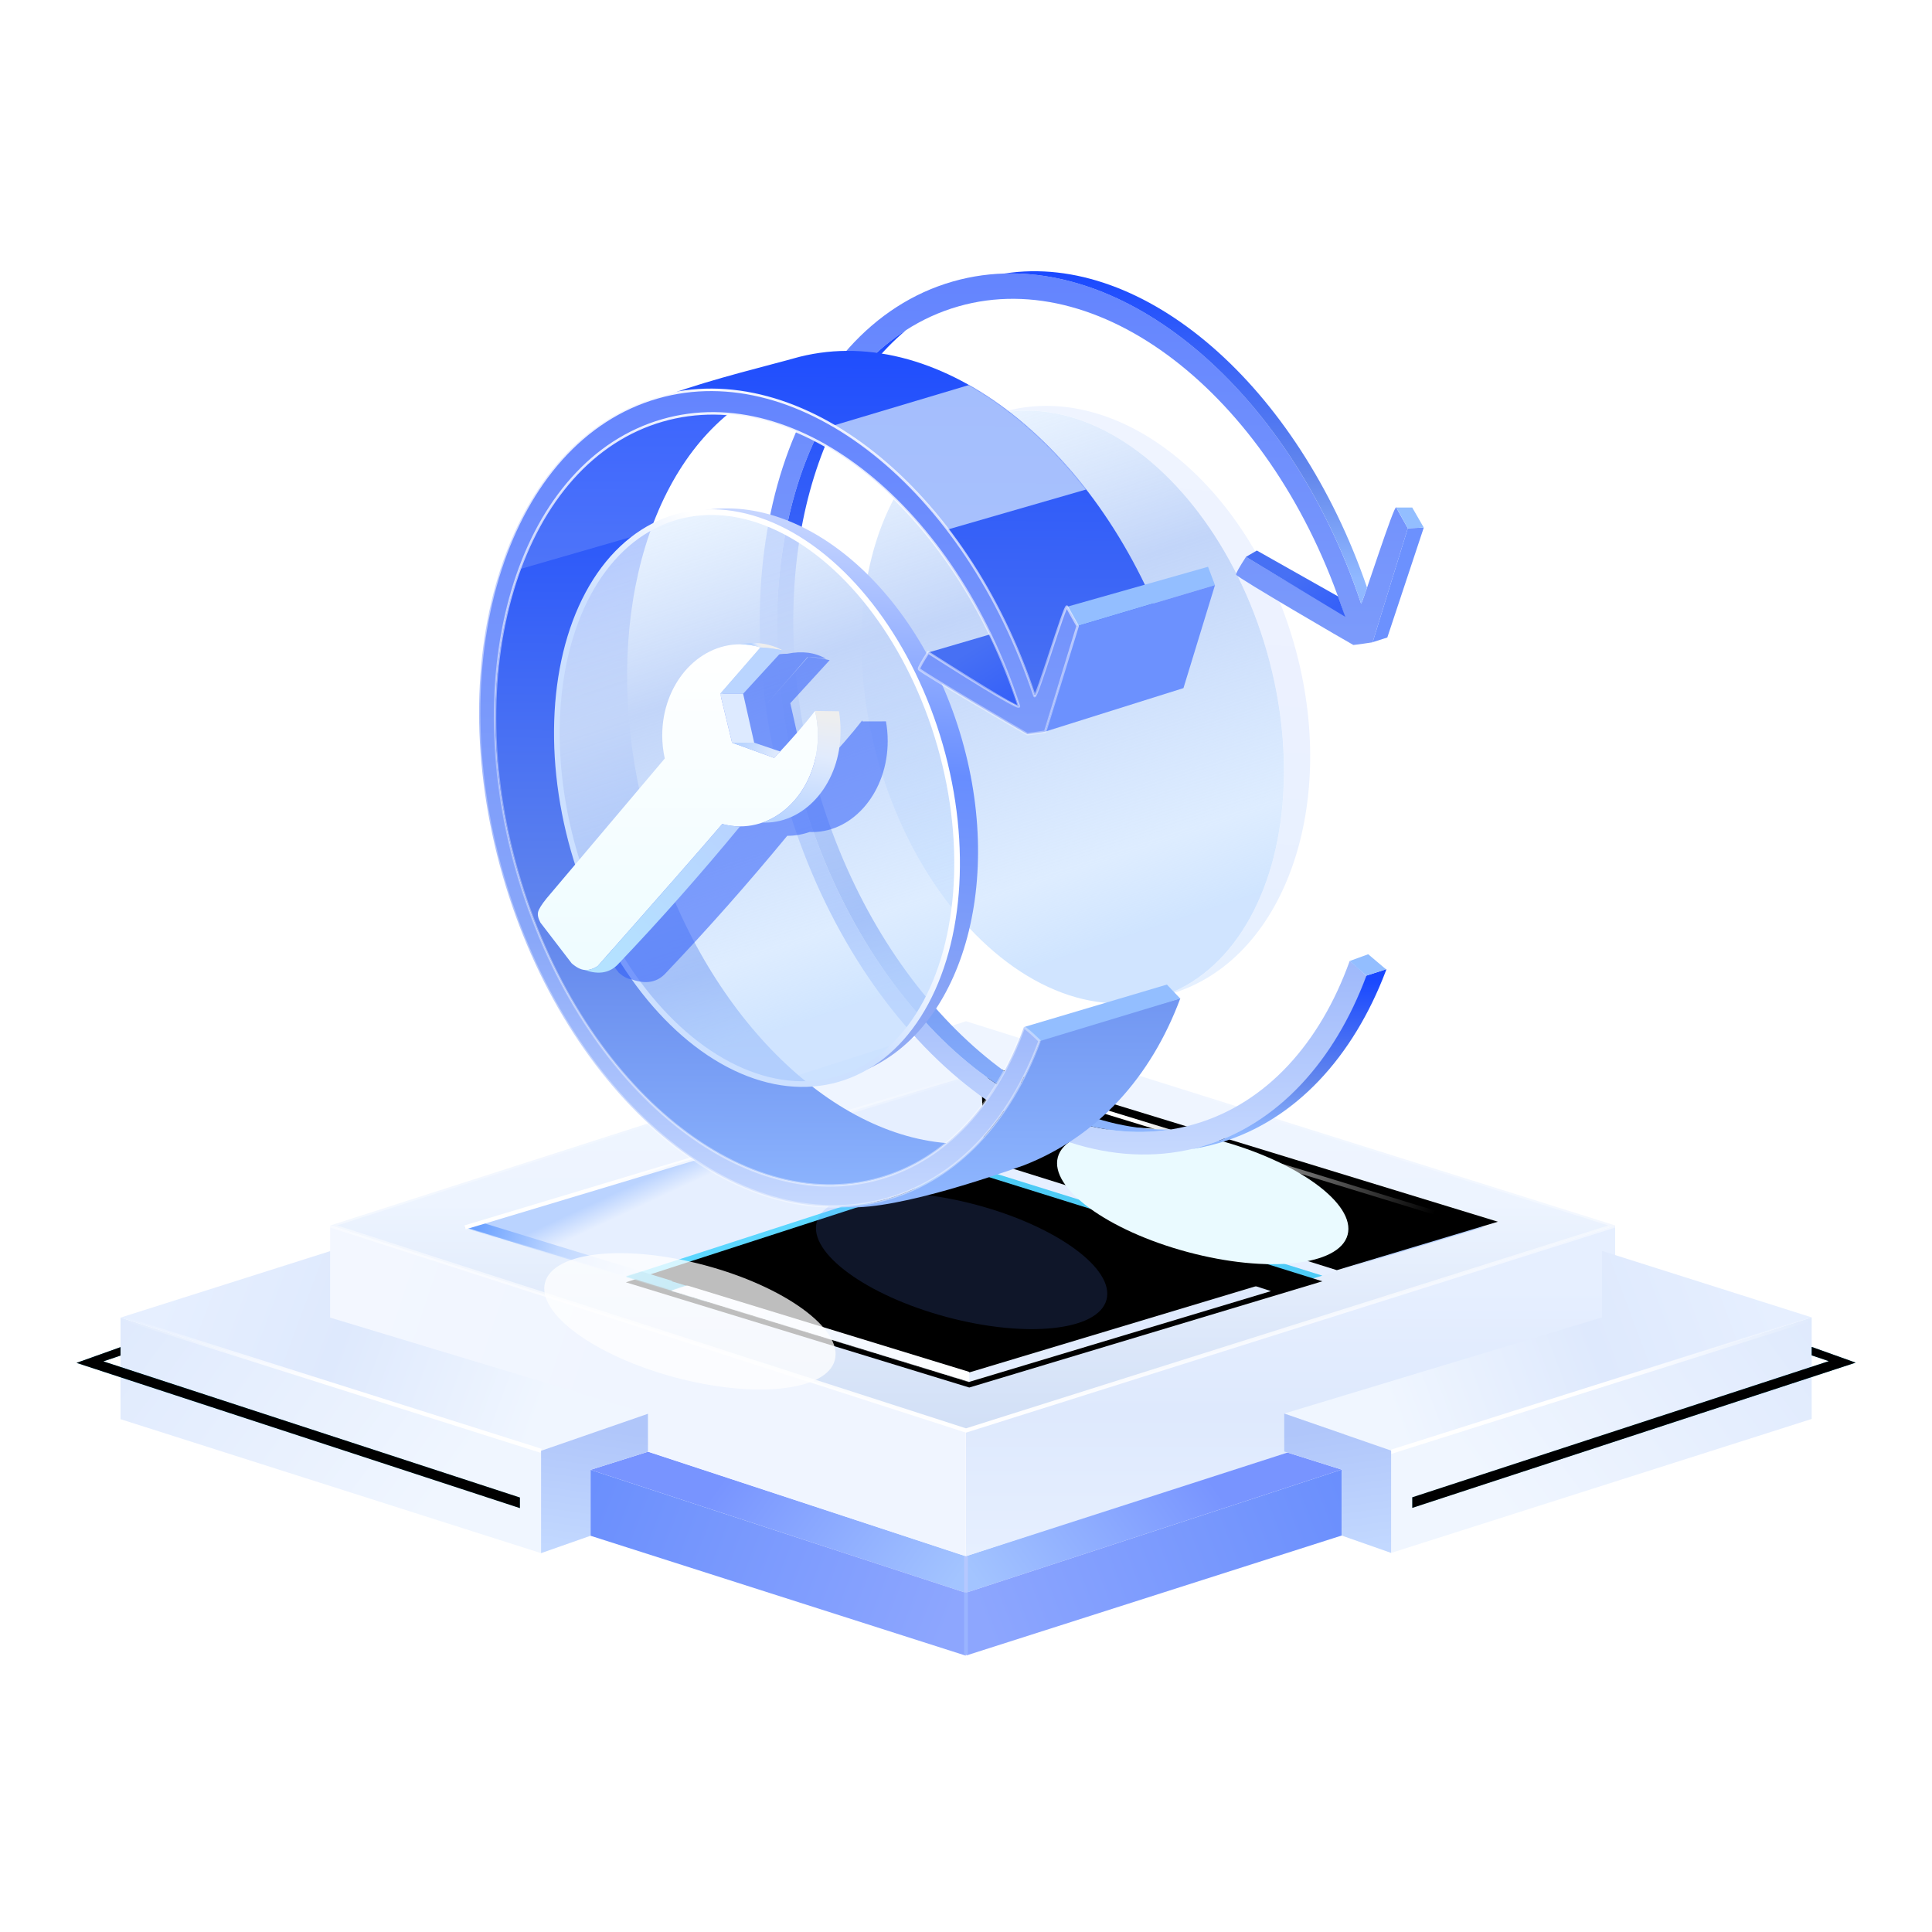 <?xml version="1.0" encoding="UTF-8"?>
<svg width="2048px" height="2048px" viewBox="0 0 2048 2048" version="1.1" xmlns="http://www.w3.org/2000/svg" xmlns:xlink="http://www.w3.org/1999/xlink">
    <title>调试</title>
    <defs>
        <linearGradient x1="106.702%" y1="57.067%" x2="30.611%" y2="36.73%" id="linearGradient-1">
            <stop stop-color="#A3C4FF" offset="0%"></stop>
            <stop stop-color="#7894FF" offset="100%"></stop>
        </linearGradient>
        <linearGradient x1="-10.659%" y1="37.738%" x2="100%" y2="58.968%" id="linearGradient-2">
            <stop stop-color="#698EFD" offset="0%"></stop>
            <stop stop-color="#8DA6FE" offset="100%"></stop>
        </linearGradient>
        <linearGradient x1="-98.445%" y1="-16.254%" x2="83.311%" y2="58.431%" id="linearGradient-3">
            <stop stop-color="#E6EFFF" offset="0%"></stop>
            <stop stop-color="#DEE9FD" offset="45.921%"></stop>
            <stop stop-color="#F0F6FF" offset="100%"></stop>
        </linearGradient>
        <filter x="0.0%" y="0.0%" width="100.0%" height="100.0%" filterUnits="objectBoundingBox" id="filter-4">
            <feGaussianBlur stdDeviation="0" in="SourceGraphic"></feGaussianBlur>
        </filter>
        <linearGradient x1="7.349%" y1="44.376%" x2="100%" y2="53.26%" id="linearGradient-5">
            <stop stop-color="#4ECBF6" offset="0%"></stop>
            <stop stop-color="#88E2FF" offset="100%"></stop>
        </linearGradient>
        <polygon id="path-6" points="46.643 31.787 -1.66986491e-12 48.462 470.025 202.427 470.025 191.201 28.49 46.88 46.643 40.741"></polygon>
        <filter x="-0.7%" y="-2.1%" width="101.5%" height="104.1%" filterUnits="objectBoundingBox" id="filter-7">
            <feGaussianBlur stdDeviation="1.5" in="SourceAlpha" result="shadowBlurInner1"></feGaussianBlur>
            <feOffset dx="0" dy="4" in="shadowBlurInner1" result="shadowOffsetInner1"></feOffset>
            <feComposite in="shadowOffsetInner1" in2="SourceAlpha" operator="arithmetic" k2="-1" k3="1" result="shadowInnerInner1"></feComposite>
            <feColorMatrix values="0 0 0 0 1   0 0 0 0 1   0 0 0 0 1  0 0 0 0.5 0" type="matrix" in="shadowInnerInner1" result="shadowMatrixInner1"></feColorMatrix>
            <feGaussianBlur stdDeviation="1.5" in="SourceAlpha" result="shadowBlurInner2"></feGaussianBlur>
            <feOffset dx="0" dy="-4" in="shadowBlurInner2" result="shadowOffsetInner2"></feOffset>
            <feComposite in="shadowOffsetInner2" in2="SourceAlpha" operator="arithmetic" k2="-1" k3="1" result="shadowInnerInner2"></feComposite>
            <feColorMatrix values="0 0 0 0 0.222   0 0 0 0 0.773   0 0 0 0 0.953  0 0 0 1 0" type="matrix" in="shadowInnerInner2" result="shadowMatrixInner2"></feColorMatrix>
            <feMerge>
                <feMergeNode in="shadowMatrixInner1"></feMergeNode>
                <feMergeNode in="shadowMatrixInner2"></feMergeNode>
            </feMerge>
        </filter>
        <filter x="0.0%" y="0.0%" width="100.0%" height="100.0%" filterUnits="objectBoundingBox" id="filter-8">
            <feGaussianBlur stdDeviation="0" in="SourceGraphic"></feGaussianBlur>
        </filter>
        <polygon id="path-9" points="46.643 31.787 -1.66986491e-12 48.462 470.025 202.427 470.025 191.201 28.49 46.88 46.643 40.741"></polygon>
        <filter x="-0.7%" y="-2.1%" width="101.5%" height="104.1%" filterUnits="objectBoundingBox" id="filter-10">
            <feGaussianBlur stdDeviation="1.5" in="SourceAlpha" result="shadowBlurInner1"></feGaussianBlur>
            <feOffset dx="0" dy="4" in="shadowBlurInner1" result="shadowOffsetInner1"></feOffset>
            <feComposite in="shadowOffsetInner1" in2="SourceAlpha" operator="arithmetic" k2="-1" k3="1" result="shadowInnerInner1"></feComposite>
            <feColorMatrix values="0 0 0 0 1   0 0 0 0 1   0 0 0 0 1  0 0 0 0.5 0" type="matrix" in="shadowInnerInner1" result="shadowMatrixInner1"></feColorMatrix>
            <feGaussianBlur stdDeviation="1.5" in="SourceAlpha" result="shadowBlurInner2"></feGaussianBlur>
            <feOffset dx="0" dy="-4" in="shadowBlurInner2" result="shadowOffsetInner2"></feOffset>
            <feComposite in="shadowOffsetInner2" in2="SourceAlpha" operator="arithmetic" k2="-1" k3="1" result="shadowInnerInner2"></feComposite>
            <feColorMatrix values="0 0 0 0 0.222   0 0 0 0 0.773   0 0 0 0 0.953  0 0 0 1 0" type="matrix" in="shadowInnerInner2" result="shadowMatrixInner2"></feColorMatrix>
            <feMerge>
                <feMergeNode in="shadowMatrixInner1"></feMergeNode>
                <feMergeNode in="shadowMatrixInner2"></feMergeNode>
            </feMerge>
        </filter>
        <linearGradient x1="50%" y1="18.947%" x2="50%" y2="100%" id="linearGradient-11">
            <stop stop-color="#E6EFFF" offset="0%"></stop>
            <stop stop-color="#DEE9FD" offset="45.921%"></stop>
            <stop stop-color="#E6EFFF" offset="100%"></stop>
        </linearGradient>
        <filter x="0.0%" y="0.0%" width="100.0%" height="100.0%" filterUnits="objectBoundingBox" id="filter-12">
            <feGaussianBlur stdDeviation="0" in="SourceGraphic"></feGaussianBlur>
        </filter>
        <linearGradient x1="5.316%" y1="42.835%" x2="83.311%" y2="53.852%" id="linearGradient-13">
            <stop stop-color="#E6EFFF" offset="0%"></stop>
            <stop stop-color="#DEE9FD" offset="45.921%"></stop>
            <stop stop-color="#F0F6FF" offset="100%"></stop>
        </linearGradient>
        <filter x="0.0%" y="0.0%" width="100.0%" height="100.0%" filterUnits="objectBoundingBox" id="filter-14">
            <feGaussianBlur stdDeviation="0" in="SourceGraphic"></feGaussianBlur>
        </filter>
        <linearGradient x1="-10.304%" y1="39.829%" x2="50%" y2="55.013%" id="linearGradient-15">
            <stop stop-color="#FFFFFF" stop-opacity="0" offset="0%"></stop>
            <stop stop-color="#FFFFFF" offset="100%"></stop>
        </linearGradient>
        <filter x="-0.8%" y="-3.6%" width="101.6%" height="107.2%" filterUnits="objectBoundingBox" id="filter-16">
            <feGaussianBlur stdDeviation="1" in="SourceGraphic"></feGaussianBlur>
        </filter>
        <linearGradient x1="59.726%" y1="10.816%" x2="50%" y2="100%" id="linearGradient-17">
            <stop stop-color="#B0C6FA" offset="0%"></stop>
            <stop stop-color="#C2D8FF" offset="100%"></stop>
        </linearGradient>
        <filter x="0.0%" y="0.0%" width="100.0%" height="100.0%" filterUnits="objectBoundingBox" id="filter-18">
            <feGaussianBlur stdDeviation="0" in="SourceGraphic"></feGaussianBlur>
        </filter>
        <linearGradient x1="0%" y1="40.812%" x2="100%" y2="58.353%" id="linearGradient-19">
            <stop stop-color="#F3F7FF" offset="0%"></stop>
            <stop stop-color="#F0F5FF" offset="45.921%"></stop>
            <stop stop-color="#F0F5FF" offset="100%"></stop>
        </linearGradient>
        <filter x="0.0%" y="0.0%" width="100.0%" height="100.0%" filterUnits="objectBoundingBox" id="filter-20">
            <feGaussianBlur stdDeviation="0" in="SourceGraphic"></feGaussianBlur>
        </filter>
        <filter x="0.0%" y="0.0%" width="100.0%" height="100.0%" filterUnits="objectBoundingBox" id="filter-21">
            <feGaussianBlur stdDeviation="0" in="SourceGraphic"></feGaussianBlur>
        </filter>
        <filter x="-0.8%" y="-3.6%" width="101.6%" height="107.2%" filterUnits="objectBoundingBox" id="filter-22">
            <feGaussianBlur stdDeviation="1" in="SourceGraphic"></feGaussianBlur>
        </filter>
        <filter x="0.0%" y="0.0%" width="100.0%" height="100.0%" filterUnits="objectBoundingBox" id="filter-23">
            <feGaussianBlur stdDeviation="0" in="SourceGraphic"></feGaussianBlur>
        </filter>
        <linearGradient x1="50%" y1="18.947%" x2="50%" y2="100%" id="linearGradient-24">
            <stop stop-color="#EFF5FF" offset="0%"></stop>
            <stop stop-color="#EDF4FF" offset="31.724%"></stop>
            <stop stop-color="#D1DFF6" offset="100%"></stop>
        </linearGradient>
        <filter x="0.0%" y="0.0%" width="100.0%" height="100.0%" filterUnits="objectBoundingBox" id="filter-25">
            <feGaussianBlur stdDeviation="0" in="SourceGraphic"></feGaussianBlur>
        </filter>
        <linearGradient x1="50%" y1="14.547%" x2="50%" y2="100%" id="linearGradient-26">
            <stop stop-color="#FFFFFF" stop-opacity="0" offset="0%"></stop>
            <stop stop-color="#FFFFFF" offset="100%"></stop>
        </linearGradient>
        <filter x="-0.7%" y="-1.2%" width="101.5%" height="102.4%" filterUnits="objectBoundingBox" id="filter-27">
            <feGaussianBlur stdDeviation="1" in="SourceGraphic"></feGaussianBlur>
        </filter>
        <linearGradient x1="50.003%" y1="104.967%" x2="50%" y2="0%" id="linearGradient-28">
            <stop stop-color="#FFFFFF" stop-opacity="0" offset="0%"></stop>
            <stop stop-color="#FFFFFF" offset="100%"></stop>
        </linearGradient>
        <filter x="-468.0%" y="-2.3%" width="1036.0%" height="104.5%" filterUnits="objectBoundingBox" id="filter-29">
            <feGaussianBlur stdDeviation="1" in="SourceGraphic"></feGaussianBlur>
        </filter>
        <filter x="-450.0%" y="-7.0%" width="1000.0%" height="113.7%" filterUnits="objectBoundingBox" id="filter-30">
            <feGaussianBlur stdDeviation="1" in="SourceGraphic"></feGaussianBlur>
        </filter>
        <filter x="-450.0%" y="-3.5%" width="1000.0%" height="107.5%" filterUnits="objectBoundingBox" id="filter-31">
            <feGaussianBlur stdDeviation="1" in="SourceGraphic"></feGaussianBlur>
        </filter>
        <linearGradient x1="50%" y1="18.947%" x2="50%" y2="100%" id="linearGradient-32">
            <stop stop-color="#F0F5FF" offset="0%"></stop>
            <stop stop-color="#DEE9FD" offset="45.921%"></stop>
            <stop stop-color="#E6EFFF" offset="100%"></stop>
        </linearGradient>
        <filter x="0.0%" y="0.0%" width="100.0%" height="100.0%" filterUnits="objectBoundingBox" id="filter-33">
            <feGaussianBlur stdDeviation="0" in="SourceGraphic"></feGaussianBlur>
        </filter>
        <linearGradient x1="51.903%" y1="48.079%" x2="40.972%" y2="56.347%" id="linearGradient-34">
            <stop stop-color="#BAD3FF" offset="0%"></stop>
            <stop stop-color="#E6EFFF" offset="100%"></stop>
        </linearGradient>
        <polygon id="path-35" points="942.636 50.671 1490.697 218.521 1320 269.874 946.209 152.763"></polygon>
        <filter x="0.0%" y="0.0%" width="100.0%" height="100.0%" filterUnits="objectBoundingBox" id="filter-36">
            <feGaussianBlur stdDeviation="0" in="SourceGraphic"></feGaussianBlur>
        </filter>
        <filter x="-1.7%" y="-4.3%" width="103.5%" height="108.7%" filterUnits="objectBoundingBox" id="filter-37">
            <feGaussianBlur stdDeviation="1.5" in="SourceAlpha" result="shadowBlurInner1"></feGaussianBlur>
            <feOffset dx="16" dy="-6" in="shadowBlurInner1" result="shadowOffsetInner1"></feOffset>
            <feComposite in="shadowOffsetInner1" in2="SourceAlpha" operator="arithmetic" k2="-1" k3="1" result="shadowInnerInner1"></feComposite>
            <feColorMatrix values="0 0 0 0 0.942   0 0 0 0 0.968   0 0 0 0 1  0 0 0 0.323 0" type="matrix" in="shadowInnerInner1"></feColorMatrix>
        </filter>
        <linearGradient x1="94.635%" y1="55.209%" x2="31.037%" y2="48.251%" id="linearGradient-38">
            <stop stop-color="#FFFFFF" stop-opacity="0" offset="0%"></stop>
            <stop stop-color="#FFFFFF" offset="100%"></stop>
        </linearGradient>
        <filter x="-0.7%" y="-3.0%" width="101.3%" height="106.1%" filterUnits="objectBoundingBox" id="filter-39">
            <feGaussianBlur stdDeviation="1" in="SourceGraphic"></feGaussianBlur>
        </filter>
        <linearGradient x1="37.992%" y1="48.565%" x2="44.305%" y2="53.948%" id="linearGradient-40">
            <stop stop-color="#BAD3FF" offset="0%"></stop>
            <stop stop-color="#E6EFFF" offset="100%"></stop>
        </linearGradient>
        <polygon id="path-41" points="0.235 160.758 534.73 -2.30582777e-12 535.913 95 170.675 212.978"></polygon>
        <linearGradient x1="9.177%" y1="44.478%" x2="101.948%" y2="54.651%" id="linearGradient-43">
            <stop stop-color="#4689FF" offset="0%"></stop>
            <stop stop-color="#C1D8FF" offset="44.188%"></stop>
            <stop stop-color="#FFFFFF" offset="100%"></stop>
        </linearGradient>
        <filter x="-0.9%" y="-2.8%" width="101.8%" height="105.6%" filterUnits="objectBoundingBox" id="filter-44">
            <feGaussianBlur stdDeviation="1" in="SourceGraphic"></feGaussianBlur>
        </filter>
        <linearGradient x1="94.635%" y1="55.023%" x2="31.037%" y2="48.313%" id="linearGradient-45">
            <stop stop-color="#FFFFFF" stop-opacity="0" offset="0%"></stop>
            <stop stop-color="#FFFFFF" offset="100%"></stop>
        </linearGradient>
        <filter x="-0.7%" y="-3.2%" width="101.4%" height="106.3%" filterUnits="objectBoundingBox" id="filter-46">
            <feGaussianBlur stdDeviation="1" in="SourceGraphic"></feGaussianBlur>
        </filter>
        <linearGradient x1="71.553%" y1="45.372%" x2="50%" y2="54.832%" id="linearGradient-47">
            <stop stop-color="#4ECBF6" offset="0%"></stop>
            <stop stop-color="#5CD7FF" offset="100%"></stop>
        </linearGradient>
        <polygon id="path-48" points="364.73 -8.1023017e-14 739.005 116.917 364.73 229.516 0.699 117.985"></polygon>
        <filter x="-0.6%" y="-2.0%" width="101.2%" height="103.9%" filterUnits="objectBoundingBox" id="filter-50">
            <feGaussianBlur stdDeviation="1.5" in="SourceAlpha" result="shadowBlurInner1"></feGaussianBlur>
            <feOffset dx="0" dy="6" in="shadowBlurInner1" result="shadowOffsetInner1"></feOffset>
            <feComposite in="shadowOffsetInner1" in2="SourceAlpha" operator="arithmetic" k2="-1" k3="1" result="shadowInnerInner1"></feComposite>
            <feColorMatrix values="0 0 0 0 0.118   0 0 0 0 0.642   0 0 0 0 0.83  0 0 0 0.875 0" type="matrix" in="shadowInnerInner1"></feColorMatrix>
        </filter>
        <linearGradient x1="9.177%" y1="44.478%" x2="101.948%" y2="54.651%" id="linearGradient-51">
            <stop stop-color="#4689FF" offset="0%"></stop>
            <stop stop-color="#4FCCF7" offset="44.188%"></stop>
            <stop stop-color="#27ABD9" offset="100%"></stop>
        </linearGradient>
        <filter x="-0.9%" y="-2.8%" width="101.8%" height="105.6%" filterUnits="objectBoundingBox" id="filter-52">
            <feGaussianBlur stdDeviation="1" in="SourceGraphic"></feGaussianBlur>
        </filter>
        <linearGradient x1="50%" y1="18.947%" x2="50%" y2="100%" id="linearGradient-53">
            <stop stop-color="#E6EFFF" offset="0%"></stop>
            <stop stop-color="#DEE9FD" offset="45.921%"></stop>
            <stop stop-color="#E6EFFF" offset="100%"></stop>
        </linearGradient>
        <polygon id="path-54" points="315.751 -8.62949707e-13 635.527 103.313 315.751 199.516 8.05383907e-13 102.777"></polygon>
        <filter x="-1.1%" y="-3.5%" width="102.2%" height="107.0%" filterUnits="objectBoundingBox" id="filter-56">
            <feGaussianBlur stdDeviation="2" in="SourceAlpha" result="shadowBlurInner1"></feGaussianBlur>
            <feOffset dx="0" dy="-10" in="shadowBlurInner1" result="shadowOffsetInner1"></feOffset>
            <feComposite in="shadowOffsetInner1" in2="SourceAlpha" operator="arithmetic" k2="-1" k3="1" result="shadowInnerInner1"></feComposite>
            <feColorMatrix values="0 0 0 0 0.74   0 0 0 0 0.832   0 0 0 0 1  0 0 0 1 0" type="matrix" in="shadowInnerInner1"></feColorMatrix>
        </filter>
        <linearGradient x1="9.177%" y1="44.478%" x2="101.948%" y2="54.651%" id="linearGradient-57">
            <stop stop-color="#EFF5FF" offset="0%"></stop>
            <stop stop-color="#EDF4FF" offset="31.724%"></stop>
            <stop stop-color="#FFFFFF" offset="100%"></stop>
        </linearGradient>
        <filter x="-0.9%" y="-2.8%" width="101.8%" height="105.6%" filterUnits="objectBoundingBox" id="filter-58">
            <feGaussianBlur stdDeviation="1" in="SourceGraphic"></feGaussianBlur>
        </filter>
        <filter x="-47.2%" y="-122.0%" width="194.3%" height="343.9%" filterUnits="objectBoundingBox" id="filter-59">
            <feGaussianBlur stdDeviation="50" in="SourceGraphic"></feGaussianBlur>
        </filter>
        <filter x="-47.2%" y="-122.0%" width="194.3%" height="343.9%" filterUnits="objectBoundingBox" id="filter-60">
            <feGaussianBlur stdDeviation="50" in="SourceGraphic"></feGaussianBlur>
        </filter>
        <filter x="-47.2%" y="-122.0%" width="194.3%" height="343.9%" filterUnits="objectBoundingBox" id="filter-61">
            <feGaussianBlur stdDeviation="50" in="SourceGraphic"></feGaussianBlur>
        </filter>
        <linearGradient x1="54.84%" y1="-12.37%" x2="50%" y2="100%" id="linearGradient-62">
            <stop stop-color="#F1F6FF" offset="0%"></stop>
            <stop stop-color="#ECF1FF" offset="53.682%"></stop>
            <stop stop-color="#E5F0FF" offset="100%"></stop>
        </linearGradient>
        <linearGradient x1="34.314%" y1="0%" x2="36.53%" y2="88.937%" id="linearGradient-63">
            <stop stop-color="#E3F0FF" stop-opacity="0.744" offset="0%"></stop>
            <stop stop-color="#C2D5F9" offset="34.256%"></stop>
            <stop stop-color="#C9E1FF" stop-opacity="0.617" offset="85.108%"></stop>
            <stop stop-color="#C2DDFF" stop-opacity="0.776" offset="100%"></stop>
        </linearGradient>
        <linearGradient x1="51.789%" y1="-2.719%" x2="51.401%" y2="100%" id="linearGradient-64">
            <stop stop-color="#1948FF" offset="0%"></stop>
            <stop stop-color="#6488EC" offset="66.486%"></stop>
            <stop stop-color="#90B8FF" offset="100%"></stop>
        </linearGradient>
        <path d="M177.636,7.421 C200.446,0.88 223.808,-1.235 247.245,0.674 C148.933,81.287 111.196,259.307 163.699,442.406 C217.567,630.267 349.16,763.252 478.46,773.782 C457.628,790.869 434.067,803.58 408.068,811.035 C259.419,853.66 87.331,708.318 23.699,486.406 C-39.934,264.494 28.986,50.045 177.636,7.421 Z" id="path-65"></path>
        <filter x="-33.8%" y="-63.2%" width="167.5%" height="226.3%" filterUnits="objectBoundingBox" id="filter-67">
            <feGaussianBlur stdDeviation="44" in="SourceGraphic"></feGaussianBlur>
        </filter>
        <linearGradient x1="51.851%" y1="-1.957%" x2="52.218%" y2="100%" id="linearGradient-68">
            <stop stop-color="#6081FF" offset="0%"></stop>
            <stop stop-color="#8AA8F9" offset="66.486%"></stop>
            <stop stop-color="#CEDFFF" offset="100%"></stop>
        </linearGradient>
        <linearGradient x1="55.234%" y1="5.109%" x2="54.099%" y2="92.576%" id="linearGradient-69">
            <stop stop-color="#1948FF" offset="0%"></stop>
            <stop stop-color="#6488EC" offset="66.486%"></stop>
            <stop stop-color="#90B8FF" offset="100%"></stop>
        </linearGradient>
        <linearGradient x1="55.234%" y1="5.564%" x2="54.099%" y2="92.145%" id="linearGradient-70">
            <stop stop-color="#1948FF" offset="0%"></stop>
            <stop stop-color="#6488EC" offset="66.486%"></stop>
            <stop stop-color="#90B8FF" offset="100%"></stop>
        </linearGradient>
        <linearGradient x1="51.26%" y1="-2.719%" x2="50.987%" y2="100%" id="linearGradient-71">
            <stop stop-color="#1948FF" offset="0%"></stop>
            <stop stop-color="#6488EC" offset="66.486%"></stop>
            <stop stop-color="#90B8FF" offset="100%"></stop>
        </linearGradient>
        <linearGradient x1="52.046%" y1="-2.719%" x2="51.603%" y2="100%" id="linearGradient-72">
            <stop stop-color="#1948FF" offset="0%"></stop>
            <stop stop-color="#6488EC" offset="66.486%"></stop>
            <stop stop-color="#90B8FF" offset="100%"></stop>
        </linearGradient>
        <path d="M540.735,686.257 L540.617,686.583 C509.756,769.448 453.288,832.779 374.803,863.389 C339.683,875.767 226.418,915.136 177.88,906.86 C195.473,906.492 212.952,903.918 230.14,898.99 C304.882,877.558 360.712,815.445 391.66,731.085 C395.398,728.633 445.089,713.691 540.735,686.257 Z M130.319,8.133 C280.259,-34.862 451.471,96.696 527.836,306.401 C494.19,319.09 437.065,345.052 385.891,365.028 C314.953,152.267 148.491,14.067 8.74855743e-12,45.852 C45.173,29.602 107.84,14.578 130.319,8.133 Z" id="path-73"></path>
        <filter x="-33.8%" y="-63.2%" width="167.5%" height="226.3%" filterUnits="objectBoundingBox" id="filter-75">
            <feGaussianBlur stdDeviation="44" in="SourceGraphic"></feGaussianBlur>
        </filter>
        <linearGradient x1="54.624%" y1="-12.37%" x2="50%" y2="100%" id="linearGradient-76">
            <stop stop-color="#F1F6FF" offset="0%"></stop>
            <stop stop-color="#678DFF" offset="53.682%"></stop>
            <stop stop-color="#96AEF2" offset="100%"></stop>
        </linearGradient>
        <linearGradient x1="35.015%" y1="0%" x2="37.132%" y2="88.937%" id="linearGradient-77">
            <stop stop-color="#E3F0FF" stop-opacity="0.744" offset="0%"></stop>
            <stop stop-color="#C2D5F9" offset="34.256%"></stop>
            <stop stop-color="#C9E1FF" stop-opacity="0.617" offset="85.108%"></stop>
            <stop stop-color="#C2DDFF" stop-opacity="0.776" offset="100%"></stop>
        </linearGradient>
        <linearGradient x1="37.706%" y1="46.121%" x2="68.763%" y2="31.988%" id="linearGradient-78">
            <stop stop-color="#CCE0FF" offset="0%"></stop>
            <stop stop-color="#FFFFFF" offset="100%"></stop>
        </linearGradient>
        <filter x="-22.4%" y="-20.6%" width="144.9%" height="141.2%" filterUnits="objectBoundingBox" id="filter-79">
            <feGaussianBlur stdDeviation="24" in="SourceGraphic"></feGaussianBlur>
        </filter>
        <linearGradient x1="50%" y1="0%" x2="50%" y2="100%" id="linearGradient-80">
            <stop stop-color="#FFFFFF" offset="0%"></stop>
            <stop stop-color="#EEFCFF" offset="100%"></stop>
        </linearGradient>
        <linearGradient x1="100%" y1="-11.484%" x2="-12.418%" y2="89.53%" id="linearGradient-81">
            <stop stop-color="#B9D2FF" offset="0%"></stop>
            <stop stop-color="#B3E4FF" offset="100%"></stop>
        </linearGradient>
        <linearGradient x1="50%" y1="48.499%" x2="29.715%" y2="51.501%" id="linearGradient-82">
            <stop stop-color="#EEEEEE" offset="0%"></stop>
            <stop stop-color="#E1EBFD" offset="37.648%"></stop>
            <stop stop-color="#B8D4FF" offset="100%"></stop>
        </linearGradient>
        <linearGradient x1="50%" y1="0%" x2="39.912%" y2="100%" id="linearGradient-83">
            <stop stop-color="#EEEEEE" offset="0%"></stop>
            <stop stop-color="#E1EBFD" offset="37.648%"></stop>
            <stop stop-color="#B8D4FF" offset="100%"></stop>
        </linearGradient>
        <linearGradient x1="16.612%" y1="44.981%" x2="100%" y2="55.019%" id="linearGradient-84">
            <stop stop-color="#BAD5FF" offset="0%"></stop>
            <stop stop-color="#E1EBFD" offset="100%"></stop>
            <stop stop-color="#BAD5FF" offset="100%"></stop>
        </linearGradient>
        <linearGradient x1="50%" y1="18.133%" x2="100%" y2="81.867%" id="linearGradient-85">
            <stop stop-color="#4770F4" offset="0%"></stop>
            <stop stop-color="#3661F8" offset="100%"></stop>
        </linearGradient>
        <linearGradient x1="50%" y1="27.707%" x2="100%" y2="72.293%" id="linearGradient-86">
            <stop stop-color="#4770F4" offset="0%"></stop>
            <stop stop-color="#3661F8" offset="100%"></stop>
        </linearGradient>
        <linearGradient x1="51.838%" y1="-1.957%" x2="52.202%" y2="100%" id="linearGradient-87">
            <stop stop-color="#6081FF" offset="0%"></stop>
            <stop stop-color="#8AA8F9" offset="66.486%"></stop>
            <stop stop-color="#CEDFFF" offset="100%"></stop>
        </linearGradient>
        <linearGradient x1="50%" y1="0%" x2="50%" y2="100%" id="linearGradient-88">
            <stop stop-color="#FFFFFF" offset="0%"></stop>
            <stop stop-color="#FFFFFF" stop-opacity="0.325" offset="44.011%"></stop>
            <stop stop-color="#FFFFFF" stop-opacity="0.383" offset="100%"></stop>
        </linearGradient>
        <filter x="-0.7%" y="-0.5%" width="101.4%" height="101.0%" filterUnits="objectBoundingBox" id="filter-89">
            <feGaussianBlur stdDeviation="1" in="SourceGraphic"></feGaussianBlur>
        </filter>
    </defs>
    <g id="调试" stroke="none" stroke-width="1" fill="none" fill-rule="evenodd">
        <g id="编组-4" transform="translate(81.097, 1082.55)">
            <g id="编组-3">
                <g id="编组-2" transform="translate(0, 313)">
                    <g id="编组" transform="translate(0, 0.684)">
                        <polygon id="路径-38" fill="url(#linearGradient-1)" points="544.887 161.844 942.636 292.184 942.636 253.414 605.769 142.651"></polygon>
                        <polygon id="路径-38" fill="url(#linearGradient-2)" points="544.887 161.844 942.636 292.184 942.636 358.816 544.887 231.729"></polygon>
                        <polygon id="路径-39" fill="url(#linearGradient-3)" filter="url(#filter-4)" points="46.643 108.146 492.438 250.157 492.438 141.651 46.643 0.491"></polygon>
                        <g id="路径-40">
                            <use fill="url(#linearGradient-5)" fill-rule="evenodd" xlink:href="#path-6"></use>
                            <use fill="black" fill-opacity="1" filter="url(#filter-7)" xlink:href="#path-6"></use>
                        </g>
                    </g>
                    <g id="编组" transform="translate(1414.5, 179.95) scale(-1, 1) translate(-1414.5, -179.95) translate(943, 0.45)">
                        <polygon id="路径-38" fill="url(#linearGradient-1)" points="544.887 161.844 942.636 292.184 942.636 253.414 605.769 142.651"></polygon>
                        <polygon id="路径-38" fill="url(#linearGradient-2)" points="544.887 161.844 942.636 292.184 942.636 358.816 544.887 231.729"></polygon>
                        <polygon id="路径-39" fill="url(#linearGradient-3)" filter="url(#filter-8)" points="46.643 108.146 492.438 250.157 492.438 141.651 46.643 0.491"></polygon>
                        <g id="路径-40">
                            <use fill="url(#linearGradient-5)" fill-rule="evenodd" xlink:href="#path-9"></use>
                            <use fill="black" fill-opacity="1" filter="url(#filter-10)" xlink:href="#path-9"></use>
                        </g>
                    </g>
                </g>
                <polygon id="路径-3" fill="url(#linearGradient-11)" filter="url(#filter-12)" points="942.903 567.098 1631.041 345.246 1631.041 216.45 942.903 433.364"></polygon>
                <polygon id="路径-39" fill="url(#linearGradient-13)" filter="url(#filter-14)" transform="translate(1559.794, 349.276) scale(-1, 1) translate(-1559.794, -349.276) " points="1502.49 313.941 1502.49 243.45 1280.231 313.941 1726.025 455.101 1839.357 415.87"></polygon>
                <line x1="1838.698" y1="456.61" x2="1392.903" y2="315.45" id="路径" stroke="url(#linearGradient-15)" stroke-width="4.36" filter="url(#filter-16)" transform="translate(1615.8, 386.03) scale(-1, 1) translate(-1615.8, -386.03) "></line>
                <polygon id="路径-39" fill="url(#linearGradient-17)" filter="url(#filter-18)" transform="translate(1336.896, 489.738) scale(-1, 1) translate(-1336.896, -489.738) " points="1393.562 456.101 1332.68 475.295 1332.68 545.179 1280.231 563.607 1280.231 455.101 1393.562 415.87"></polygon>
                <polygon id="路径-3" fill="url(#linearGradient-19)" filter="url(#filter-20)" points="942.636 567.098 268.903 345.246 268.903 216.45 942.636 433.364"></polygon>
                <polygon id="路径-39" fill="url(#linearGradient-13)" filter="url(#filter-21)" points="268.903 314.175 268.903 243.684 46.643 314.175 492.438 455.335 605.769 416.104"></polygon>
                <line x1="492.438" y1="455.335" x2="46.643" y2="314.175" id="路径" stroke="url(#linearGradient-15)" stroke-width="4.36" filter="url(#filter-22)"></line>
                <polygon id="路径-39" fill="url(#linearGradient-17)" filter="url(#filter-23)" points="605.769 456.335 544.887 475.529 544.887 545.413 492.438 563.841 492.438 455.335 605.769 416.104"></polygon>
                <polygon id="路径-3" fill="url(#linearGradient-24)" filter="url(#filter-25)" points="269.17 216.45 942.903 -1.42108547e-13 1631.041 216.45 942.903 433.827"></polygon>
                <polygon id="路径-3" stroke="url(#linearGradient-26)" stroke-width="4.36" filter="url(#filter-27)" points="269.17 216.45 942.903 -1.42108547e-13 1631.041 216.45 942.903 433.827"></polygon>
                <line x1="942.903" y1="433.827" x2="942.903" y2="567.098" id="路径-2" stroke="url(#linearGradient-28)" stroke-width="4.36" filter="url(#filter-29)"></line>
                <line x1="942.903" y1="605.45" x2="942.903" y2="567.098" id="路径-2" stroke="#B5C8FF" stroke-width="4" filter="url(#filter-30)"></line>
                <line x1="942.903" y1="605.45" x2="942.903" y2="671.45" id="路径-2" stroke="#9AB4FF" stroke-width="4" filter="url(#filter-31)"></line>
                <polygon id="路径-3" fill="url(#linearGradient-32)" filter="url(#filter-33)" points="411.876 218.521 946.371 57.763 1490.697 218.521 946.371 382.279"></polygon>
                <g id="路径-3" filter="url(#filter-36)">
                    <use fill="url(#linearGradient-34)" fill-rule="evenodd" xlink:href="#path-35"></use>
                    <use fill="black" fill-opacity="1" filter="url(#filter-37)" xlink:href="#path-35"></use>
                </g>
                <line x1="942.636" y1="50.671" x2="1490.697" y2="218.521" id="路径" stroke="url(#linearGradient-38)" stroke-width="4.36" filter="url(#filter-39)"></line>
                <g id="路径-45" transform="translate(411.641, 57.763)">
                    <mask id="mask-42" fill="white">
                        <use xlink:href="#path-41"></use>
                    </mask>
                    <use id="蒙版" fill="url(#linearGradient-40)" xlink:href="#path-41"></use>
                    <polygon fill="url(#linearGradient-43)" filter="url(#filter-44)" mask="url(#mask-42)" points="-43.489 136.818 259.034 229.516 259.262 244.914 -66 146.233"></polygon>
                </g>
                <line x1="411.876" y1="218.521" x2="946.371" y2="57.763" id="路径" stroke="url(#linearGradient-45)" stroke-width="4.36" filter="url(#filter-46)"></line>
                <g id="路径-45" transform="translate(581.641, 152.763)">
                    <mask id="mask-49" fill="white">
                        <use xlink:href="#path-48"></use>
                    </mask>
                    <g id="蒙版">
                        <use fill="url(#linearGradient-47)" fill-rule="evenodd" xlink:href="#path-48"></use>
                        <use fill="black" fill-opacity="1" filter="url(#filter-50)" xlink:href="#path-48"></use>
                    </g>
                    <polygon fill="url(#linearGradient-51)" filter="url(#filter-52)" mask="url(#mask-49)" points="-213.489 41.818 89.034 134.516 89.262 149.914 -236 51.233"></polygon>
                </g>
                <g id="路径-45" transform="translate(630.62, 182.763)">
                    <mask id="mask-55" fill="white">
                        <use xlink:href="#path-54"></use>
                    </mask>
                    <g id="蒙版">
                        <use fill="url(#linearGradient-53)" fill-rule="evenodd" xlink:href="#path-54"></use>
                        <use fill="black" fill-opacity="1" filter="url(#filter-56)" xlink:href="#path-54"></use>
                    </g>
                    <polygon fill="url(#linearGradient-57)" filter="url(#filter-58)" mask="url(#mask-55)" points="13.228 96.273 315.751 188.972 315.979 204.37 -9.283 105.689"></polygon>
                </g>
            </g>
            <path d="M1193.841,246.775 C1281.655,246.775 1352.841,219.241 1352.841,185.275 C1352.841,151.31 1281.655,123.775 1193.841,123.775 C1106.028,123.775 1034.841,151.31 1034.841,185.275 C1034.841,219.241 1106.028,246.775 1193.841,246.775 Z" id="椭圆形" fill="#EAFAFF" filter="url(#filter-59)" transform="translate(1193.841, 185.275) rotate(15) translate(-1193.841, -185.275) "></path>
            <path d="M650.254,379.605 C738.068,379.605 809.254,352.071 809.254,318.105 C809.254,284.14 738.068,256.605 650.254,256.605 C562.441,256.605 491.254,284.14 491.254,318.105 C491.254,352.071 562.441,379.605 650.254,379.605 Z" id="椭圆形" fill-opacity="0.743" fill="#FFFFFF" filter="url(#filter-60)" transform="translate(650.254, 318.105) rotate(15) translate(-650.254, -318.105) "></path>
            <path d="M938.254,315.605 C1026.068,315.605 1097.254,288.071 1097.254,254.105 C1097.254,220.14 1026.068,192.605 938.254,192.605 C850.441,192.605 779.254,220.14 779.254,254.105 C779.254,288.071 850.441,315.605 938.254,315.605 Z" id="椭圆形" fill-opacity="0.354" fill="#5D86FF" opacity="0.678" filter="url(#filter-61)" transform="translate(938.254, 254.105) rotate(15) translate(-938.254, -254.105) "></path>
        </g>
        <g id="编组-6" transform="translate(842.126, 381.404)">
            <path d="M220.939,55.3 C342.513,20.44 480.682,130.329 529.548,300.744 C578.414,471.16 519.472,637.57 397.899,672.43 C395.403,673.146 392.901,673.8 390.393,674.395 C499.201,637.233 548.573,475.933 500.71,309.014 C452.846,142.093 325.498,31.465 213.532,57.612 C215.975,56.787 218.444,56.016 220.939,55.3 Z" id="形状结合" fill="url(#linearGradient-62)"></path>
            <ellipse id="椭圆形" fill="url(#linearGradient-63)" transform="translate(295, 368) rotate(-16) translate(-295, -368) " cx="295" cy="368" rx="214" ry="321"></ellipse>
        </g>
        <g id="路径-63" transform="translate(524.768, 437.943)">
            <mask id="mask-66" fill="white">
                <use xlink:href="#path-65"></use>
            </mask>
            <use id="蒙版" fill="url(#linearGradient-64)" xlink:href="#path-65"></use>
            <polygon fill-opacity="0.831" fill="#BED3FE" opacity="0.499" filter="url(#filter-67)" mask="url(#mask-66)" points="-56 44.23 27.536 165 335 76.117 239.032 -44"></polygon>
        </g>
        <path d="M1010.083,298.373 C1174.625,251.364 1363.865,402.921 1442.848,639.979 C1444.738,638.471 1478.459,532.644 1480.099,537.977 C1480.29,538.599 1484.37,545.925 1492.338,559.954 L1492.338,559.954 L1455.096,680.739 C1455.031,680.793 1454.966,680.847 1454.901,680.901 C1447.306,682.013 1439.891,683.204 1434.607,683.692 C1429.033,680.737 1311.125,612.046 1310.295,609.16 C1309.955,607.978 1313.456,601.689 1320.798,590.292 C1370.347,620.042 1405.079,640.495 1424.993,651.65 C1351.031,425.479 1171.642,280.279 1015.988,324.757 C855.032,370.751 780.406,602.147 849.303,841.596 C918.205,1081.043 1104.54,1237.87 1265.499,1191.885 C1342.29,1169.932 1399.433,1105.784 1430.712,1018.693 C1438.125,1024.483 1443.993,1030.12 1448.424,1034.307 C1448.42,1034.871 1448.375,1035.291 1448.283,1035.54 C1414.668,1125.84 1354.426,1192.282 1273.922,1215.295 C1102.905,1264.155 905.21,1098.513 832.352,845.317 C759.498,592.12 839.071,347.249 1010.083,298.373 Z" id="形状结合" fill="url(#linearGradient-68)"></path>
        <path d="M1469.49,1027.41 L1469.673,1027.495 L1468.7,1030.077 C1434.573,1119.533 1373.983,1187.221 1293.35,1211.275 L1290.875,1211.998 C1281.651,1214.634 1272.354,1216.667 1263.007,1218.116 C1266.656,1217.265 1270.294,1216.325 1273.92,1215.289 C1354.426,1192.282 1414.853,1124.491 1448.467,1034.191 C1448.496,1034.117 1455.503,1031.857 1469.49,1027.41 Z" id="形状结合" fill="url(#linearGradient-69)"></path>
        <path d="M1065.007,289.922 C1212.324,267.121 1375.592,408.508 1449.135,622.905 C1449.215,623.139 1447.146,628.897 1442.929,640.182 L1442.929,640.182 C1372.634,429.201 1214.941,285.784 1065.103,289.93 Z" id="形状结合" fill="url(#linearGradient-70)"></path>
        <path d="M866.42,834.074 C928.636,1050.27 1087.792,1199.533 1240.703,1197.354 C1085.848,1221.666 914.693,1068.837 849.305,841.595 C788.887,631.623 838.834,427.844 960.577,349.841 C851.625,441.124 809.205,635.246 866.42,834.074 Z" id="椭圆形-2" fill="url(#linearGradient-71)"></path>
        <g id="路径-63" transform="translate(710.478, 371.923)">
            <mask id="mask-74" fill="white">
                <use xlink:href="#path-73"></use>
            </mask>
            <use id="蒙版" fill="url(#linearGradient-72)" xlink:href="#path-73"></use>
            <polygon fill-opacity="0.831" fill="#BED3FE" filter="url(#filter-75)" mask="url(#mask-74)" points="142.659 88.249 226.195 209.019 533.659 120.136 437.692 0.019"></polygon>
        </g>
        <path d="M728.514,544.733 C842.124,512.156 972.48,619.162 1019.671,783.738 C1066.863,948.314 1013.019,1108.138 899.409,1140.715 C897.425,1141.284 895.437,1141.81 893.444,1142.295 C996.787,1107.732 1042.967,952.051 996.601,790.353 C950.235,628.657 828.576,521.105 722.625,546.554 C724.568,545.909 726.532,545.302 728.514,544.733 Z" id="形状结合" fill="url(#linearGradient-76)"></path>
        <ellipse id="椭圆形" fill="url(#linearGradient-77)" transform="translate(802.426, 846.032) rotate(-16) translate(-802.426, -846.032) " cx="802.426" cy="846.032" rx="202" ry="310"></ellipse>
        <ellipse id="椭圆形" stroke="url(#linearGradient-78)" stroke-width="6" transform="translate(802.426, 846.032) rotate(-16) translate(-802.426, -846.032) " cx="802.426" cy="846.032" rx="202" ry="310"></ellipse>
        <g id="编组-5" transform="translate(620.138, 691.456)" fill="#2E5BFA" opacity="0.546">
            <path d="M255.563,6.99 C248.297,5.674 241.9,5.016 236.372,5.016 L235.971,4.889 C221.565,21.636 207.339,37.991 193.292,53.955 L193.292,53.955 L236.372,5.016 C241.489,5.36 245.382,5.727 248.052,6.117 C250.721,6.507 254.476,7.257 259.318,8.367 L259.318,8.367 L217.61,53.955 L229.314,105.812 L255.563,115.075 L250.504,121.954 C268.766,102.535 283.219,85.941 293.864,72.172 C293.973,72.633 294.08,73.095 294.183,73.558 L294.119,73.274 L294.119,73.274 C301.08,73.236 308.375,73.214 316.003,73.21 L318.993,73.209 C320.217,79.919 320.862,86.891 320.862,94.044 C320.862,147.34 285.045,190.544 240.862,190.544 C239.939,190.544 239.02,190.525 238.104,190.488 L239.121,190.123 L239.121,190.123 L237.963,190.538 C230.486,193.144 222.564,194.544 214.362,194.544 L214.362,194.544 C172.461,245.381 129.711,293.697 86.113,339.494 C77.11,349.799 64.938,352.22 49.595,346.754 L49.206,346.711 C45.05,346.186 40.609,343.86 35.883,339.731 L35.883,339.731 L2.727,296.524 C0.318,292.066 -0.494,288.289 0.288,285.192 C1.07,282.096 4.034,277.354 9.181,270.967 C59.212,211.685 101.002,162.22 134.551,122.571 C132.796,114.739 131.862,106.519 131.862,98.044 C131.862,44.749 168.799,1.544 214.362,1.544 C214.817,1.544 215.271,1.548 215.724,1.557 C215.271,1.548 214.817,1.544 214.362,1.544 C230.19,-1.676 243.924,0.14 255.563,6.99 Z" id="形状结合" filter="url(#filter-79)"></path>
        </g>
        <g id="编组-5" transform="translate(570.138, 681.456)">
            <path d="M214.362,194.544 C259.926,194.544 296.862,151.34 296.862,98.044 C296.862,89.082 295.818,80.406 293.864,72.172 C283.219,85.941 268.766,102.535 250.504,121.954 L205.88,105.812 L193.292,53.955 C207.339,37.991 221.566,21.636 235.972,4.888 C229.084,2.708 221.84,1.544 214.362,1.544 C168.799,1.544 131.862,44.749 131.862,98.044 C131.862,106.519 132.796,114.739 134.551,122.571 C101.002,162.22 59.212,211.685 9.181,270.967 C4.034,277.354 1.07,282.096 0.288,285.192 C-0.494,288.289 0.318,292.066 2.727,296.524 L35.883,339.731 C40.756,343.989 45.327,346.33 49.595,346.754 C53.863,347.179 58.51,345.775 63.537,342.544 C126.605,271.204 170.583,221.023 195.471,192.002 C201.538,193.665 207.862,194.544 214.362,194.544 Z" id="椭圆形" fill="url(#linearGradient-80)"></path>
            <path d="M214.362,194.544 C172.461,245.381 129.711,293.697 86.113,339.494 C77.11,349.799 64.938,352.22 49.595,346.754 C53.863,347.179 58.51,345.775 63.537,342.544 C126.605,271.204 170.583,221.023 195.471,192.002 C201.538,193.665 207.862,194.544 214.362,194.544 Z" id="椭圆形" fill="url(#linearGradient-81)"></path>
            <path d="M259.763,7.961 C249.431,5.912 241.501,4.888 235.972,4.888 C228.965,2.625 221.984,1.544 214.362,1.544 C230.19,-1.676 245.324,0.463 259.763,7.961 Z" id="椭圆形" fill="url(#linearGradient-82)"></path>
            <path d="M295.382,72.169 C302.982,72.173 310.781,72.511 319.203,72.511 C320.427,79.221 320.862,86.891 320.862,94.044 C320.862,147.34 285.045,190.544 240.862,190.544 C239.939,190.544 239.02,190.525 238.104,190.488 C272.095,178.561 296.862,141.686 296.862,98.044 C296.862,89.205 295.767,80.305 293.864,72.172 Z" id="形状结合" fill="url(#linearGradient-83)"></path>
            <path d="M193.292,53.955 L217.61,53.955 L259.763,7.961 C254.245,6.968 250.151,6.277 247.482,5.887 C244.813,5.498 240.913,5.207 235.78,5.016 L193.292,53.955 Z" id="路径-60" fill="#BAD5FF"></path>
            <polygon id="路径-61" fill="#DDEAFF" points="193.292 53.955 217.61 53.955 229.314 105.812 205.88 105.812"></polygon>
            <polygon id="路径-62" fill="url(#linearGradient-84)" points="205.88 105.812 229.314 105.812 256.83 115.153 250.504 121.954"></polygon>
        </g>
        <path d="M983.908,691.692 C1009.642,708.29 1028.914,720.428 1041.724,728.106 C1054.533,735.784 1067.357,742.883 1080.196,749.404 C1073.947,730.695 1068.956,716.696 1065.222,707.407 C1061.489,698.118 1056.183,686.493 1049.304,672.534 L983.908,691.692 Z" id="路径-53" fill="url(#linearGradient-85)"></path>
        <polygon id="路径-54" fill="#93BEFF" points="1131.035 643.207 1142.338 663.573 1287.933 620.232 1280.566 600.807"></polygon>
        <polygon id="路径-54" fill="#6C91FE" points="1107.943 775.513 1142.338 663.573 1287.933 620.232 1254.516 729.425"></polygon>
        <polygon id="路径-55" fill="#93BEFF" points="1085.419 1088.718 1102.049 1103.634 1251.095 1058.507 1236.966 1043.684"></polygon>
        <polygon id="路径-56" fill="#93BEFF" points="1430.712 1018.693 1450.349 1011.533 1469.258 1027.541 1448.467 1034.191"></polygon>
        <polygon id="路径-57" fill="url(#linearGradient-86)" points="1320.798 590.292 1332.327 583.593 1418.353 632.19 1426.112 653.914"></polygon>
        <path d="M696.954,421.158 C848.915,377.584 1023.687,518.042 1096.631,737.738 C1098.247,742.605 1129.52,638.264 1131.035,643.207 C1131.211,643.783 1134.979,650.572 1142.338,663.573 L1142.338,663.573 L1107.943,775.513 C1107.883,775.563 1107.822,775.614 1107.762,775.664 C1100.747,776.694 1093.897,777.799 1089.016,778.251 C1083.868,775.513 974.975,711.852 974.209,709.177 C973.894,708.082 977.128,702.253 983.908,691.692 C1049.263,733.291 1081.339,752.246 1080.137,748.556 C1011.829,538.949 846.156,404.382 702.403,445.603 C553.754,488.227 484.834,702.677 548.467,924.589 C612.099,1146.501 784.187,1291.842 932.836,1249.218 C1003.759,1228.881 1056.532,1169.431 1085.419,1088.718 C1092.268,1094.085 1097.688,1099.311 1101.78,1103.192 C1101.777,1103.711 1101.736,1104.1 1101.651,1104.33 C1070.606,1188.017 1014.97,1249.593 940.618,1270.913 C782.678,1316.202 600.097,1162.691 532.811,928.038 C465.525,693.384 539.015,466.446 696.954,421.158 Z" id="形状结合" fill="url(#linearGradient-87)"></path>
        <path d="M696.954,421.158 C848.915,377.584 1023.687,518.042 1096.631,737.738 C1098.247,742.605 1129.52,638.264 1131.035,643.207 C1131.211,643.783 1134.979,650.572 1142.338,663.573 L1142.338,663.573 L1107.943,775.513 C1107.883,775.563 1107.822,775.614 1107.762,775.664 C1100.747,776.694 1093.897,777.799 1089.016,778.251 C1083.868,775.513 974.975,711.852 974.209,709.177 C973.894,708.082 977.128,702.253 983.908,691.692 C1049.263,733.291 1081.339,752.246 1080.137,748.556 C1011.829,538.949 846.156,404.382 702.403,445.603 C553.754,488.227 484.834,702.677 548.467,924.589 C612.099,1146.501 784.187,1291.842 932.836,1249.218 C1003.759,1228.881 1056.532,1169.431 1085.419,1088.718 C1092.268,1094.085 1097.688,1099.311 1101.78,1103.192 C1101.777,1103.711 1101.736,1104.1 1101.651,1104.33 C1070.606,1188.017 1014.97,1249.593 940.618,1270.913 C782.678,1316.202 600.097,1162.691 532.811,928.038 C465.525,693.384 539.015,466.446 696.954,421.158 Z" id="形状结合" stroke="url(#linearGradient-88)" stroke-width="2.671" filter="url(#filter-89)"></path>
        <polygon id="路径-58" fill="#6C91FE" points="1455.096 680.739 1470.609 675.786 1509.268 559.273 1492.338 559.954"></polygon>
        <polygon id="路径-59" fill="#93BEFF" points="1480.099 537.977 1497.01 537.977 1509.268 559.273 1492.338 559.954"></polygon>
    </g>
</svg>